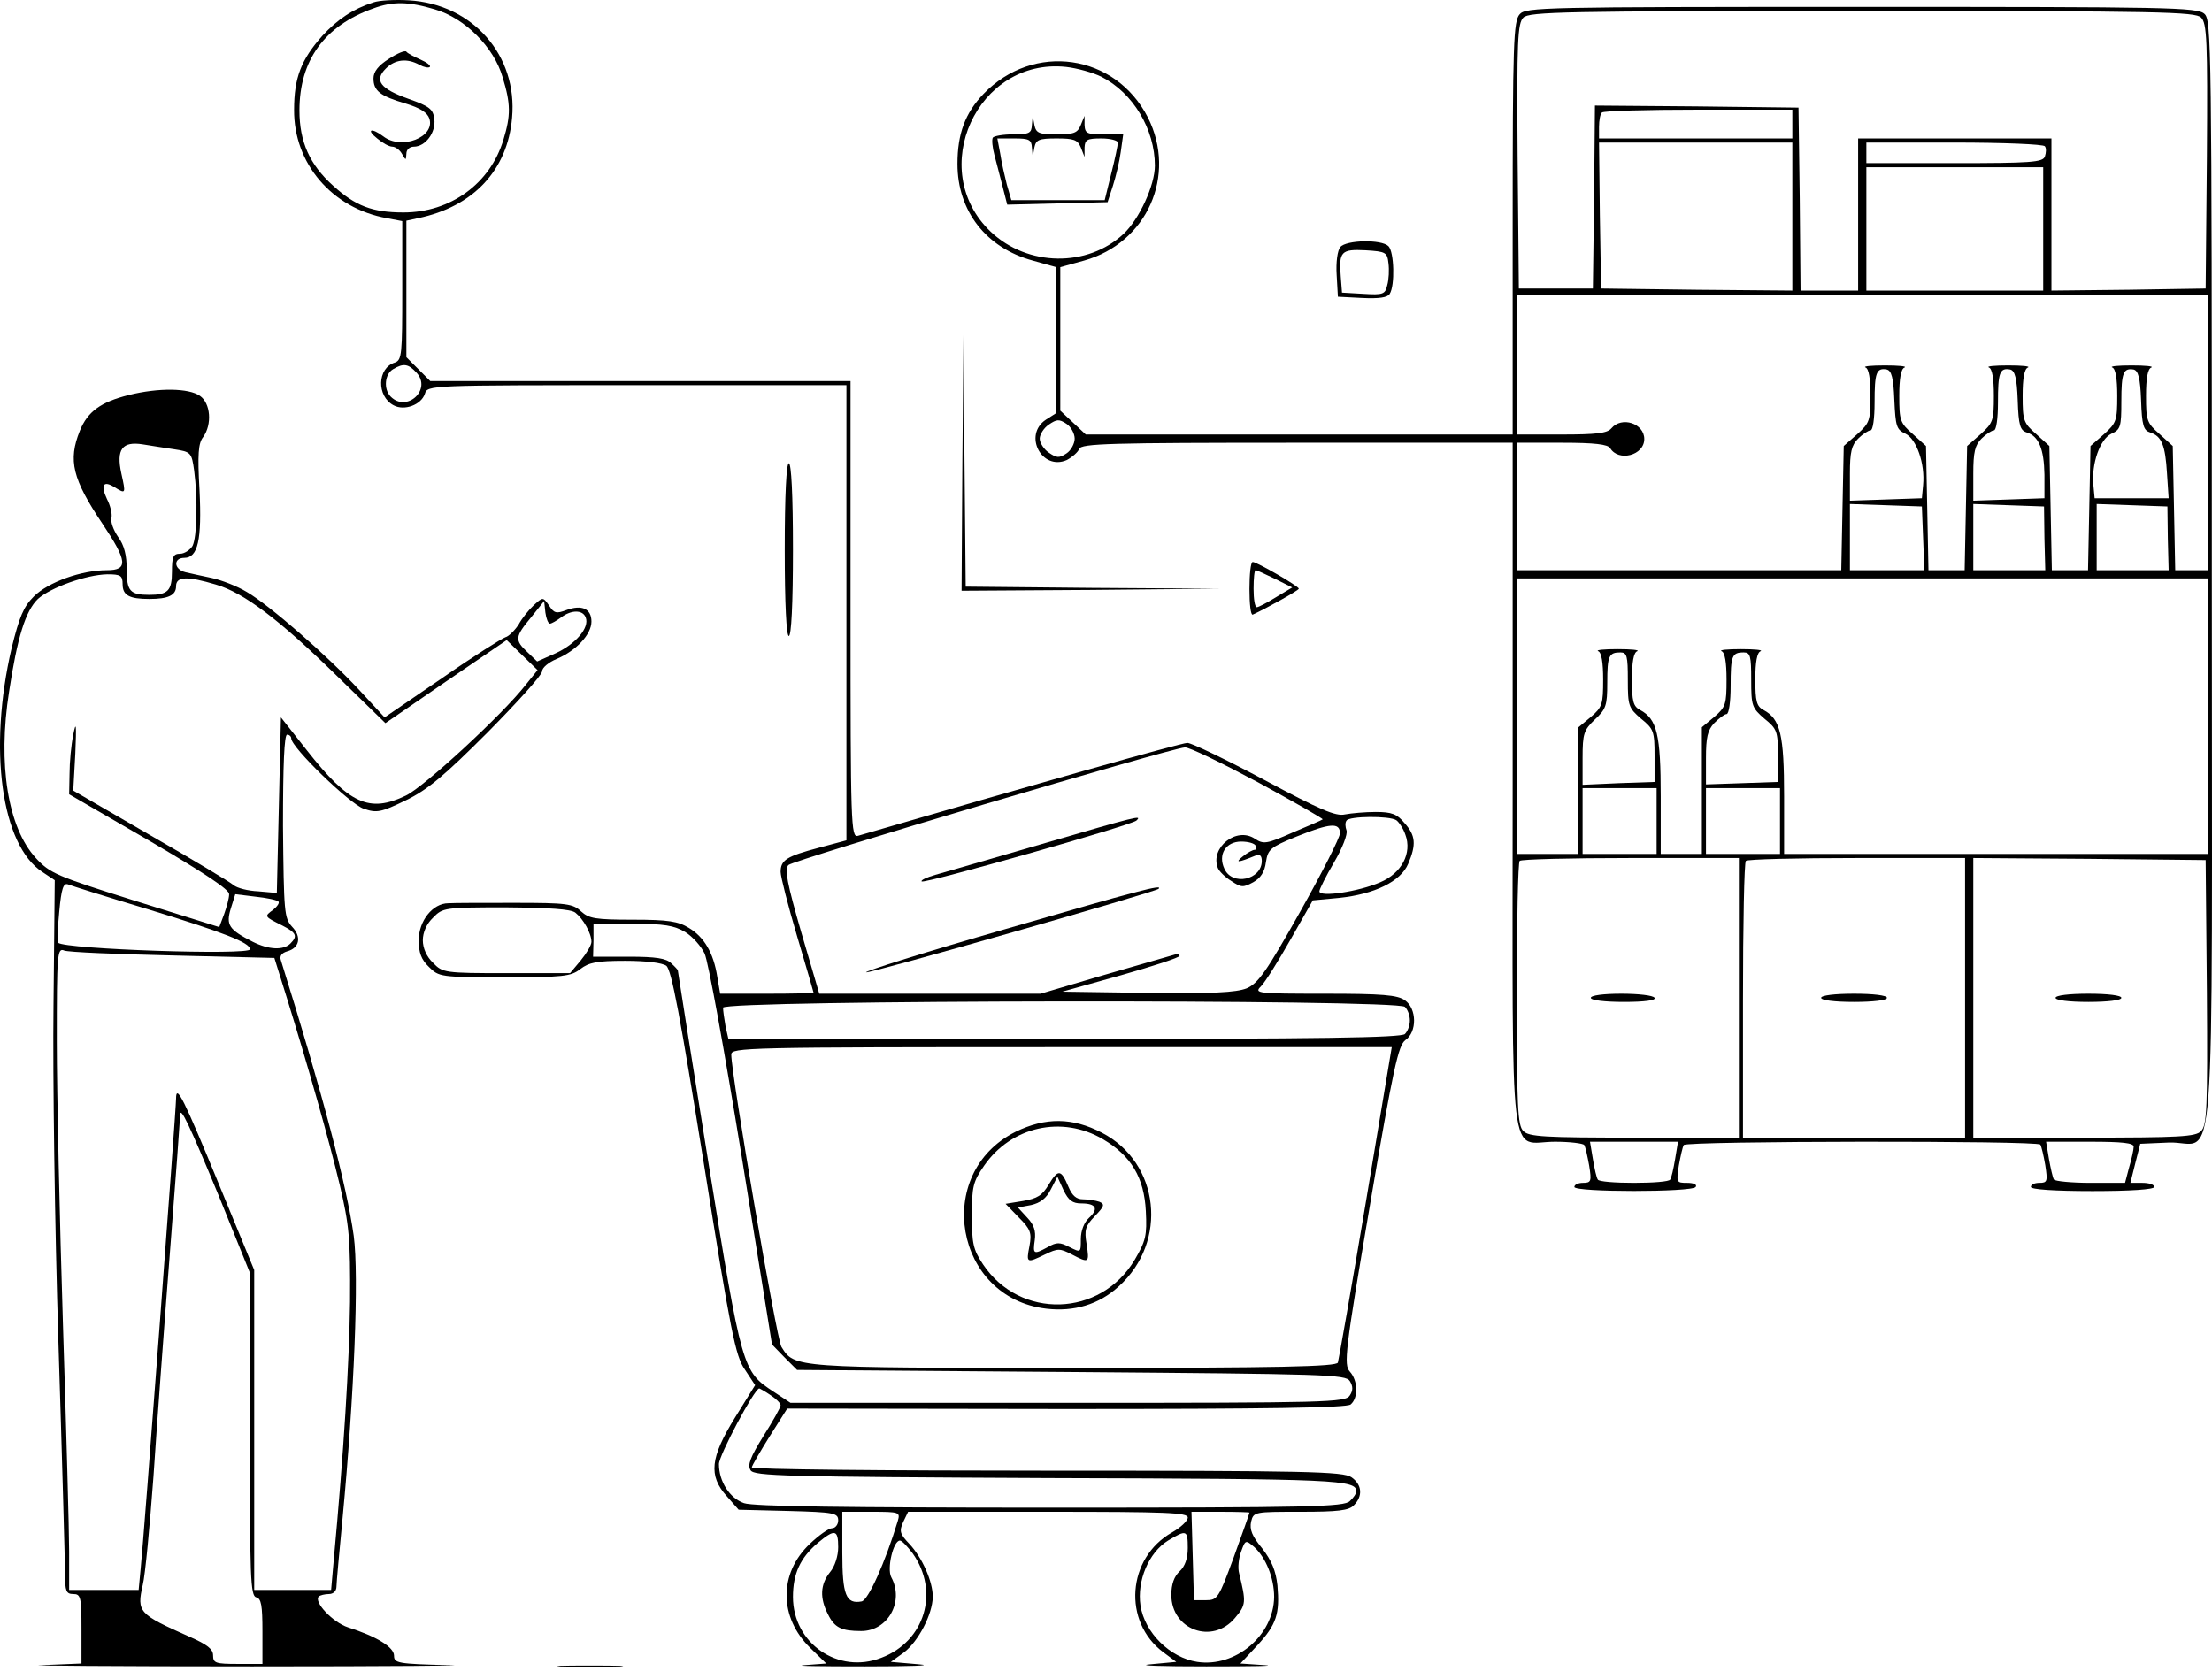 <svg width="311" height="235" viewBox="0 0 311 235" fill="none" xmlns="http://www.w3.org/2000/svg">
<path d="M52.509 0.333C49.618 1.259 47.478 2.704 45.339 5.017C42.332 8.371 41.349 10.973 41.349 15.425C41.291 23 46.669 29.302 54.417 30.69L56.556 31.095V40.867C56.556 49.829 56.499 50.639 55.516 50.986C53.029 51.737 52.914 55.727 55.342 56.999C56.846 57.809 59.216 56.942 59.737 55.38C60.084 54.166 60.315 54.166 89.573 54.166H119.005V86.2V118.176L115.131 119.216C110.563 120.431 109.753 120.951 109.753 122.628C109.753 123.264 110.794 127.369 112.066 131.648C113.338 135.927 114.379 139.512 114.379 139.57C114.379 139.685 111.43 139.743 107.787 139.743H101.253L100.848 137.373C100.328 134.019 98.998 131.764 96.859 130.492C95.355 129.567 93.968 129.335 88.995 129.335C83.675 129.335 82.808 129.162 81.709 128.179C80.553 127.08 79.685 126.965 72.4 126.965C68.005 126.965 63.784 126.965 63.032 127.022C60.835 127.022 58.869 129.509 58.869 132.226C58.869 133.961 59.216 134.944 60.315 135.985C61.703 137.373 61.934 137.43 70.896 137.43C79.223 137.43 80.264 137.315 81.594 136.274C82.808 135.349 83.906 135.118 87.896 135.118C90.903 135.118 93.1 135.407 93.678 135.811C94.43 136.39 95.644 143.039 98.94 163.508C102.757 187.447 103.393 190.685 104.722 192.593L106.168 194.79L103.335 199.358C99.865 204.967 99.576 207.511 102.178 210.402L103.855 212.31L110.852 212.484C117.27 212.657 117.848 212.773 117.848 213.814C117.848 214.392 117.443 214.912 116.981 214.912C116.518 214.912 115.131 215.895 113.858 217.11C109.464 221.273 109.522 227.46 113.916 231.739L116.171 233.936L113.107 234.167C111.43 234.283 115.246 234.341 121.607 234.341C127.967 234.341 131.379 234.225 129.239 234.052L125.249 233.705L127.1 232.375C129.124 230.814 131.09 227.055 131.147 224.569C131.147 222.372 129.644 219.018 127.851 217.11C126.522 215.722 126.406 215.317 126.984 214.045L127.678 212.6H147.338C164.048 212.6 166.997 212.715 166.997 213.409C166.997 213.872 166.014 214.797 164.8 215.491C158.44 219.076 157.803 228.096 163.586 232.375L165.378 233.705L161.678 234.052C159.712 234.225 163.239 234.341 169.599 234.341C175.96 234.341 179.66 234.283 177.81 234.167L174.399 233.936L176.769 231.392C179.487 228.443 179.949 226.94 179.603 222.95C179.371 220.868 178.793 219.48 177.463 217.746C176.018 216.011 175.671 215.086 175.902 213.987C176.249 212.6 176.364 212.6 182.841 212.6C188.102 212.6 189.664 212.426 190.358 211.674C191.63 210.402 191.514 208.783 190.011 207.742C188.854 206.933 183.824 206.817 147.222 206.817C124.382 206.817 105.705 206.644 105.705 206.355C105.705 206.123 106.862 204.158 108.192 202.018L110.678 198.086L149.882 198.144C178.504 198.144 189.317 197.971 189.895 197.508C190.994 196.583 190.936 194.154 189.779 192.882C188.912 191.899 189.085 190.164 192.613 169.464C195.908 150.036 196.602 147.029 197.585 146.277C199.262 145.121 199.204 141.825 197.527 140.668C196.487 139.917 194.347 139.743 186.252 139.743C176.654 139.743 176.307 139.685 177.29 138.703C177.868 138.124 179.718 135.175 181.453 132.111L184.575 126.618L188.276 126.271C193.249 125.75 196.949 123.958 197.99 121.471C199.147 118.754 199.031 117.482 197.47 115.747C196.429 114.475 195.677 114.186 193.422 114.186C191.977 114.186 190.011 114.359 189.085 114.533C187.813 114.822 185.616 113.897 177.752 109.676C172.433 106.842 167.518 104.472 166.939 104.472C166.072 104.472 144.793 110.485 120.624 117.539C119.641 117.829 119.583 116.036 119.583 85.737V53.588H90.036H60.488L58.812 51.911L57.135 50.234V40.636V31.037L58.754 30.69C66.56 29.071 71.359 23.925 71.995 16.581C72.805 7.793 66.444 0.565 57.482 0.044C55.573 -0.071 53.318 0.044 52.509 0.333ZM61.124 1.316C65.345 2.531 69.451 6.636 70.665 10.857C71.822 14.616 71.822 16.235 70.781 19.646C68.93 25.833 63.322 29.881 56.73 29.881C52.335 29.881 49.965 28.956 46.842 26.122C43.546 23.173 42.101 19.935 42.101 15.541C42.101 8.486 45.628 3.629 52.451 1.201C55.227 0.16 57.482 0.218 61.124 1.316ZM58.58 52.431C60.72 54.802 57.192 58.04 54.937 55.785C53.897 54.744 54.07 52.605 55.284 51.911C56.73 51.044 57.424 51.159 58.58 52.431ZM176.885 110.023C181.973 112.798 186.021 115.111 185.963 115.227C185.847 115.342 183.939 116.152 181.742 117.077C178.099 118.696 177.637 118.754 176.422 117.944C173.82 116.21 170.12 119.216 171.218 122.05C171.392 122.512 172.259 123.38 173.126 123.9C174.514 124.825 174.803 124.825 176.191 124.073C177.232 123.495 177.81 122.628 177.984 121.24C178.273 119.448 178.562 119.159 182.262 117.655C187.004 115.747 188.392 115.631 188.392 117.193C188.392 117.771 185.847 122.801 182.783 128.237C178.041 136.679 176.885 138.298 175.266 138.992C173.762 139.57 170.524 139.743 161.331 139.628L149.361 139.454L157.63 137.141C162.14 135.869 165.841 134.655 165.841 134.424C165.841 134.192 165.494 134.077 165.147 134.25C164.742 134.366 160.348 135.638 155.317 137.083L146.297 139.743H130.743H115.188L112.644 131.07C110.678 124.247 110.273 122.223 110.852 121.645C111.546 120.951 164.569 105.223 166.592 105.108C167.171 105.05 171.797 107.305 176.885 110.023ZM196.313 115.342C196.66 115.574 197.296 116.499 197.585 117.366C198.568 119.968 197.065 122.801 194.058 124.073C190.994 125.403 185.5 126.213 185.5 125.346C185.5 125.056 186.426 123.206 187.582 121.24C188.738 119.274 189.49 117.308 189.317 116.788C189.143 116.325 189.085 115.689 189.317 115.4C189.664 114.764 195.33 114.706 196.313 115.342ZM176.538 118.927C176.711 119.216 176.654 119.505 176.422 119.505C176.133 119.505 175.382 119.91 174.745 120.431C173.589 121.356 173.994 121.356 176.538 120.315C177.116 120.084 177.405 120.315 177.405 121.067C177.405 123.726 173.242 124.652 172.143 122.165C171.218 120.199 172.317 118.349 174.514 118.349C175.439 118.349 176.364 118.58 176.538 118.927ZM80.9 128.352C81.998 129.22 83.155 131.243 83.155 132.458C83.155 132.92 82.461 134.077 81.651 135.06L80.148 136.852H71.243C62.512 136.852 62.223 136.794 60.893 135.407C59.968 134.539 59.447 133.325 59.447 132.226C59.447 131.128 59.968 129.913 60.893 129.046C62.223 127.658 62.512 127.601 71.128 127.601C77.141 127.658 80.264 127.832 80.9 128.352ZM96.338 131.07C97.379 131.706 98.593 133.094 99.056 134.077C99.576 135.118 101.889 147.954 104.26 162.525L108.539 189.066L110.273 190.858L112.066 192.651L150.633 192.94C186.483 193.229 189.201 193.287 189.779 194.212C190.242 194.964 190.242 195.542 189.779 196.236C189.201 197.219 186.657 197.277 150.113 197.277H111.141L108.77 195.715C104.376 192.824 104.318 192.651 99.576 163.335C97.206 148.648 95.297 136.563 95.297 136.447C95.297 136.39 94.893 135.927 94.372 135.464C93.678 134.771 92.233 134.539 88.417 134.539H83.386L83.444 132.226V129.913H88.937C93.389 129.913 94.777 130.145 96.338 131.07ZM197.527 141.594C197.932 141.998 198.221 142.808 198.221 143.502C198.221 144.196 197.932 145.005 197.527 145.41C197.007 145.93 185.558 146.104 149.593 146.104H102.41L102.005 144.311C101.831 143.328 101.658 142.114 101.658 141.709C101.658 140.611 196.429 140.495 197.527 141.594ZM192.034 169.059C190.011 181.086 188.218 191.263 188.102 191.61C187.929 192.188 179.949 192.362 151.038 192.362C111.488 192.362 111.719 192.362 109.869 189.413C109.175 188.314 102.814 151.134 102.814 148.301C102.814 147.318 104.665 147.26 149.246 147.26H195.677L192.034 169.059ZM108.307 196.178C109.117 196.698 109.753 197.334 109.753 197.624C109.753 197.913 108.654 199.879 107.324 201.96C105.474 204.967 105.069 206.008 105.532 206.76C106.052 207.569 110.042 207.685 147.627 207.858C188.334 207.974 190.704 208.089 190.704 209.766C190.704 209.998 190.3 210.634 189.779 211.096C188.97 211.906 184.344 212.021 147.685 212.021C119.005 212.021 105.879 211.848 104.607 211.385C102.583 210.691 101.08 208.321 101.08 205.892C101.08 204.678 106.052 195.311 106.746 195.253C106.804 195.253 107.556 195.658 108.307 196.178ZM126.232 213.872C124.44 219.77 122.069 225.031 121.144 225.205C118.947 225.61 118.426 224.338 118.426 218.324V212.6H122.532C126.464 212.6 126.579 212.657 126.232 213.872ZM175.671 212.715C175.671 212.831 174.688 215.606 173.473 218.96C171.334 224.8 171.16 225.031 169.541 225.031H167.865L167.691 218.787L167.518 212.6H171.623C173.82 212.6 175.671 212.657 175.671 212.715ZM117.848 217.572C117.848 218.787 117.386 220.29 116.692 221.099C115.304 222.834 115.246 224.742 116.403 226.997C117.328 228.906 118.311 229.368 121.086 229.368C124.845 229.368 127.158 225.205 125.307 221.793C124.671 220.579 125.596 216.647 126.522 216.647C126.811 216.647 127.562 217.457 128.314 218.44C132.13 223.817 130.049 230.814 123.92 233.127C117.848 235.497 111.488 231.103 111.488 224.569C111.488 221.273 112.529 219.076 114.957 216.994C117.386 214.97 117.848 215.086 117.848 217.572ZM166.997 217.688C166.997 219.191 166.592 220.29 165.841 220.984C165.089 221.678 164.684 222.776 164.684 224.28C164.684 229.195 170.467 231.334 173.647 227.518C175.208 225.667 175.208 225.321 174.225 221.273C173.994 220.463 174.167 219.076 174.514 218.151C175.092 216.532 175.15 216.532 176.364 217.572C177.984 219.076 179.14 221.909 179.14 224.569C179.082 230.004 173.705 234.514 168.327 233.705C164.511 233.127 160.926 229.599 160.348 225.783C159.827 222.314 161.504 218.324 164.222 216.647C166.824 215.086 166.997 215.144 166.997 217.688Z" fill="black"/>
<path d="M54.707 8.255C53.145 9.238 52.509 10.105 52.509 11.031C52.509 12.765 53.434 13.517 57.02 14.558C59.101 15.194 60.084 15.83 60.373 16.697C61.183 19.299 56.441 21.149 53.897 19.184C52.22 17.912 51.411 18.201 53.03 19.473C53.781 20.109 54.707 20.629 55.169 20.629C55.574 20.629 56.21 21.092 56.499 21.612C57.077 22.595 57.077 22.595 57.135 21.612C57.135 21.034 57.598 20.629 58.176 20.629C59.795 20.629 61.298 18.663 61.067 16.755C60.894 15.367 60.431 14.963 57.482 13.922C53.434 12.476 52.567 11.32 54.244 9.643C55.516 8.371 57.193 8.139 58.985 9.122C59.621 9.469 60.258 9.585 60.431 9.412C60.604 9.238 60.026 8.776 59.101 8.371C58.176 7.966 57.309 7.503 57.135 7.272C56.962 7.041 55.863 7.503 54.707 8.255Z" fill="black"/>
<path d="M146.471 118.696C139.474 120.72 132.767 122.685 131.495 123.032C130.28 123.379 129.413 123.784 129.587 123.958C129.991 124.305 158.96 116.094 159.77 115.4C160.637 114.59 159.943 114.764 146.471 118.696Z" fill="black"/>
<path d="M141.324 130.665C130.223 133.845 121.434 136.621 121.78 136.736C122.359 136.91 162.372 125.461 162.892 124.998C163.586 124.305 160.059 125.23 141.324 130.665Z" fill="black"/>
<path d="M142.77 159.171C131.148 165.012 134.212 182.532 147.107 184.035C150.981 184.498 154.508 183.457 157.283 180.913C164.28 174.61 163.066 163.508 154.913 159.287C150.807 157.148 146.991 157.09 142.77 159.171ZM155.086 160.212C159.018 162.525 160.868 165.59 161.1 170.331C161.273 173.743 161.1 174.494 159.538 177.154C154.739 185.249 143.406 185.596 138.202 177.79C136.814 175.709 136.641 174.841 136.641 170.909C136.641 166.862 136.814 166.168 138.375 163.913C142.192 158.42 149.304 156.801 155.086 160.212Z" fill="black"/>
<path d="M147.453 166.573C146.528 168.134 145.834 168.539 143.868 168.886L141.382 169.29L143.232 171.199C144.909 172.875 145.082 173.396 144.736 175.246C144.273 177.617 144.331 177.675 146.933 176.403C148.725 175.535 149.014 175.535 150.691 176.403C153.12 177.675 153.178 177.617 152.773 174.957C152.426 172.933 152.599 172.413 153.929 171.025C155.259 169.637 155.375 169.348 154.565 169.001C154.045 168.828 153.004 168.654 152.252 168.654C151.327 168.654 150.749 168.134 150.229 166.92C149.188 164.433 148.783 164.376 147.453 166.573ZM152.021 169.233C154.103 169.233 154.508 169.984 153.12 171.256C152.426 171.892 151.963 173.049 151.963 174.263C151.963 176.171 151.963 176.171 150.344 175.362C149.014 174.668 148.552 174.668 147.338 175.362C145.314 176.46 145.198 176.403 145.487 174.379C145.661 173.107 145.372 172.239 144.446 171.256L143.117 169.811L144.967 169.464C146.239 169.175 147.106 168.539 147.742 167.267L148.667 165.474L149.535 167.382C150.229 168.828 150.807 169.233 152.021 169.233Z" fill="black"/>
<path d="M213.66 2.01C212.793 2.993 212.677 5.884 212.677 32.078V61.105H182.668H152.658L150.865 59.428L149.073 57.751V47.69V37.571L152.426 36.646C161.273 34.16 165.494 24.677 161.389 16.524C156.821 7.561 145.314 5.884 138.26 13.228C135.716 15.888 134.617 18.779 134.617 23.058C134.617 29.649 138.607 34.853 145.199 36.646L148.495 37.571V47.806V58.098L147.049 59.023C143.811 61.163 146.471 66.251 149.998 64.69C150.75 64.285 151.559 63.591 151.733 63.129C152.022 62.377 155.896 62.261 182.379 62.261H212.677V110.427C212.677 165.937 212.041 160.559 218.633 160.559C220.715 160.559 222.565 160.791 222.739 161.022C222.912 161.311 223.201 162.641 223.432 163.913C223.779 166.11 223.722 166.342 222.565 166.342C221.929 166.342 221.351 166.573 221.351 166.92C221.351 167.672 237.946 167.672 238.408 166.92C238.64 166.573 238.119 166.342 237.194 166.342C235.691 166.342 235.691 166.284 236.038 163.913C236.269 162.641 236.558 161.311 236.732 161.022C237.079 160.444 286.517 160.386 286.864 160.964C287.037 161.253 287.326 162.525 287.558 163.855C287.904 166.11 287.847 166.342 286.748 166.342C286.054 166.342 285.534 166.573 285.534 166.92C285.534 167.267 288.83 167.498 294.207 167.498C299.585 167.498 302.88 167.267 302.88 166.92C302.88 166.573 302.129 166.342 301.204 166.342H299.527L300.221 163.566L300.915 160.848L304.904 160.675C311.727 160.386 310.976 170.042 310.976 80.764C310.976 6.058 310.918 2.82 309.935 1.952C308.952 1.027 304.789 0.969 261.711 0.969C216.783 0.969 214.528 1.027 213.66 2.01ZM309.472 2.473C310.282 3.282 310.397 5.653 310.282 21.959L310.108 40.578L299.295 40.751L288.425 40.867V30.17V19.473H274.837H261.248V30.17V40.867H257.201H253.153L253.038 27.973L252.864 15.136L238.582 14.963L224.242 14.847L224.126 27.683L223.953 40.578H218.749H213.545L213.371 21.959C213.256 5.653 213.371 3.282 214.181 2.473C214.99 1.663 219.905 1.548 261.827 1.548C303.748 1.548 308.663 1.663 309.472 2.473ZM154.855 10.799C159.307 13.054 162.372 18.201 162.372 23.289C162.372 26.064 160.175 30.806 157.977 32.887C152.889 37.629 144.505 37.513 139.301 32.598C130.165 23.925 137.393 8.082 149.882 9.412C151.444 9.585 153.699 10.221 154.855 10.799ZM251.997 17.449V19.473H238.408H224.82V17.854C224.82 16.928 224.994 16.003 225.225 15.83C225.398 15.598 231.528 15.425 238.813 15.425H251.997V17.449ZM251.997 30.459V40.867L238.582 40.751L225.109 40.578L224.936 30.285L224.82 20.051H238.408H251.997V30.459ZM287.5 20.571C287.731 20.86 287.673 21.496 287.5 22.017C287.211 22.826 285.534 22.942 274.779 22.942H262.405V21.496V20.051H274.779C281.602 20.051 287.326 20.282 287.5 20.571ZM287.268 32.194V40.867H274.837H262.405V32.194V23.52H274.837H287.268V32.194ZM310.397 60.816V80.186H308.142H305.829L305.656 71.455L305.482 62.724L303.632 61.047C301.84 59.486 301.724 59.139 301.724 55.669C301.724 53.241 301.955 51.853 302.476 51.68C302.823 51.506 301.608 51.391 299.7 51.391C297.792 51.391 296.578 51.506 296.983 51.68C297.445 51.853 297.676 53.241 297.676 55.669C297.676 59.139 297.561 59.486 295.826 61.047L293.918 62.724L293.745 71.455L293.571 80.186H291.027H288.483L288.309 71.455L288.136 62.724L286.285 61.047C284.493 59.486 284.377 59.139 284.377 55.669C284.377 53.241 284.609 51.853 285.129 51.68C285.476 51.506 284.262 51.391 282.354 51.391C280.445 51.391 279.231 51.506 279.636 51.68C280.098 51.853 280.33 53.241 280.33 55.669C280.33 59.139 280.214 59.486 278.479 61.047L276.571 62.724L276.398 71.455L276.224 80.186H273.68H271.136L270.962 71.455L270.789 62.724L268.939 61.047C267.146 59.486 267.031 59.139 267.031 55.669C267.031 53.241 267.262 51.853 267.782 51.68C268.129 51.506 266.915 51.391 265.007 51.391C263.099 51.391 261.884 51.506 262.289 51.68C262.752 51.853 262.983 53.241 262.983 55.669C262.983 59.139 262.867 59.486 261.133 61.047L259.225 62.724L259.051 71.455L258.878 80.186H236.038H213.256V71.224V62.261H219.616C224.242 62.261 226.034 62.492 226.381 63.013C227.538 64.979 231.181 64.054 231.181 61.741C231.181 59.544 228 58.503 226.555 60.237C225.977 60.931 224.415 61.105 219.558 61.105H213.256V51.275V41.445H261.827H310.397V60.816ZM266.337 56.248C266.51 59.948 266.626 60.411 267.898 60.989C269.459 61.741 270.673 65.21 270.384 68.217L270.211 70.067L265.18 70.241L260.092 70.414V66.598C260.092 63.591 260.323 62.608 261.248 61.683C261.884 61.047 262.694 60.527 262.983 60.527C263.33 60.527 263.561 58.85 263.561 56.595C263.561 52.431 263.793 51.68 265.296 51.969C265.932 52.142 266.221 53.125 266.337 56.248ZM283.683 56.306C283.799 59.833 284.03 60.527 284.956 60.816C286.632 61.336 287.384 63.129 287.442 66.771V70.067L282.469 70.241L277.439 70.414V66.598C277.439 63.591 277.67 62.608 278.595 61.683C279.231 61.047 280.041 60.527 280.33 60.527C280.677 60.527 280.908 58.85 280.908 56.595C280.908 52.431 281.139 51.68 282.643 51.969C283.279 52.142 283.568 53.125 283.683 56.306ZM301.03 56.306C301.146 59.833 301.377 60.527 302.302 60.816C303.921 61.336 304.442 62.608 304.673 66.598L304.904 70.067H299.7H294.496L294.323 68.217C294.034 65.21 295.248 61.741 296.867 60.989C298.139 60.411 298.255 60.006 298.255 56.479C298.255 52.374 298.544 51.737 299.989 51.969C300.625 52.142 300.915 53.125 301.03 56.306ZM151.097 61.683C151.097 62.377 150.576 63.36 149.94 63.765C148.899 64.459 148.552 64.401 147.454 63.649C146.76 63.186 146.182 62.261 146.182 61.683C146.182 61.105 146.76 60.18 147.454 59.717C148.552 58.965 148.899 58.907 149.94 59.601C150.576 60.006 151.097 60.989 151.097 61.683ZM270.384 75.676L270.558 80.186H265.296H260.092V75.56V70.877L265.18 71.05L270.211 71.224L270.384 75.676ZM287.442 75.734L287.558 80.186H282.527H277.439V75.56V70.877L282.411 71.05L287.384 71.224L287.442 75.734ZM304.789 75.734L304.904 80.186H299.874H294.785V75.56V70.877L299.758 71.05L304.731 71.224L304.789 75.734ZM310.397 100.713V120.084H280.619H250.84V111.989C250.84 103.315 250.32 101.118 247.949 99.846C246.966 99.325 246.793 98.632 246.793 95.509C246.793 93.138 247.024 91.751 247.544 91.577C247.891 91.404 246.677 91.288 244.769 91.288C242.861 91.288 241.647 91.404 242.051 91.577C242.514 91.751 242.745 93.138 242.745 95.567C242.745 99.036 242.63 99.441 241.01 100.829L239.276 102.274V111.179V120.084H236.385H233.494V111.989C233.494 103.315 232.973 101.118 230.602 99.846C229.619 99.325 229.446 98.632 229.446 95.509C229.446 93.138 229.677 91.751 230.198 91.577C230.545 91.404 229.33 91.288 227.422 91.288C225.514 91.288 224.3 91.404 224.705 91.577C225.167 91.751 225.398 93.138 225.398 95.567C225.398 99.036 225.283 99.441 223.664 100.829L221.929 102.274V111.179V120.084H217.592H213.256V100.713V81.343H261.827H310.397V100.713ZM228.868 95.625C228.868 99.268 228.983 99.557 230.718 101.06C232.511 102.506 232.626 102.853 232.626 106.264V109.965L227.596 110.138L222.507 110.369V106.611C222.507 103.142 222.681 102.679 224.242 101.176C225.803 99.73 225.977 99.21 225.977 96.029C225.977 92.213 226.208 91.751 227.827 91.751C228.752 91.751 228.868 92.271 228.868 95.625ZM246.214 95.625C246.214 99.268 246.33 99.557 248.065 101.06C249.857 102.506 249.973 102.853 249.973 106.264V109.965L244.942 110.138L239.854 110.312V106.611C239.854 103.72 240.085 102.679 241.01 101.696C241.704 101.002 242.456 100.424 242.745 100.424C243.092 100.424 243.323 98.632 243.323 96.492C243.323 92.213 243.497 91.751 245.174 91.751C246.099 91.751 246.214 92.271 246.214 95.625ZM232.915 115.458V120.084H227.711H222.507V115.458V110.832H227.711H232.915V115.458ZM250.262 115.458V120.084H245.058H239.854V115.458V110.832H245.058H250.262V115.458ZM244.48 140.322V159.981H229.793C217.188 159.981 214.933 159.865 214.181 159.056C213.371 158.304 213.256 155.702 213.256 139.801C213.256 129.682 213.429 121.24 213.66 121.067C213.834 120.835 220.888 120.662 229.273 120.662H244.48V140.322ZM276.282 140.322V159.981H260.67H245.058V140.726C245.058 130.087 245.232 121.24 245.463 121.067C245.636 120.835 252.691 120.662 261.075 120.662H276.282V140.322ZM310.282 139.57C310.397 155.876 310.282 158.246 309.472 159.056C308.721 159.865 306.465 159.981 292.993 159.981H277.439V140.322V120.662L293.802 120.778L310.108 120.951L310.282 139.57ZM235.517 162.988C235.286 164.376 234.997 165.648 234.823 165.879C234.708 166.168 232.395 166.342 229.735 166.342C227.075 166.342 224.762 166.168 224.647 165.879C224.473 165.648 224.184 164.376 223.953 162.988L223.548 160.559H229.735H235.922L235.517 162.988ZM299.989 161.253C299.989 161.658 299.7 162.988 299.353 164.144L298.775 166.342H293.918C291.258 166.342 288.945 166.11 288.772 165.879C288.598 165.59 288.309 164.26 288.078 162.988L287.673 160.559H293.86C298.37 160.559 299.989 160.733 299.989 161.253Z" fill="black"/>
<path d="M145.082 17.564C145.025 18.721 144.736 18.894 142.48 18.894C141.035 18.894 139.763 19.126 139.589 19.357C139.416 19.646 139.531 20.745 139.821 21.843C140.11 22.942 140.63 24.908 140.977 26.296L141.613 28.782L148.667 28.608L155.722 28.435L156.473 26.122C156.878 24.85 157.399 22.711 157.572 21.381L157.919 18.894H155.201C152.831 18.894 152.542 18.779 152.484 17.564V16.292L151.963 17.564C151.501 18.721 150.98 18.894 148.552 18.894C146.065 18.894 145.661 18.721 145.429 17.564L145.198 16.292L145.082 17.564ZM145.082 20.745L145.198 22.075L145.429 20.745C145.661 19.646 146.065 19.473 148.552 19.473C150.98 19.473 151.501 19.646 151.963 20.745L152.484 22.075V20.745C152.542 19.646 152.831 19.473 154.854 19.473C156.127 19.473 157.167 19.762 157.167 20.051C157.167 20.398 156.763 22.364 156.242 24.387L155.317 28.146H148.725H142.191L141.555 25.949C141.266 24.792 140.804 22.826 140.63 21.612L140.225 19.473H142.654C144.678 19.473 145.025 19.646 145.082 20.745Z" fill="black"/>
<path d="M223.664 140.321C223.664 140.668 225.63 140.9 228.348 140.9C231.297 140.9 232.858 140.668 232.627 140.321C232.453 139.974 230.314 139.743 227.943 139.743C225.457 139.743 223.664 139.974 223.664 140.321Z" fill="black"/>
<path d="M256.045 140.321C256.045 140.668 257.953 140.9 260.671 140.9C263.388 140.9 265.297 140.668 265.297 140.321C265.297 139.974 263.388 139.743 260.671 139.743C257.953 139.743 256.045 139.974 256.045 140.321Z" fill="black"/>
<path d="M289.003 140.321C289.003 140.668 290.911 140.9 293.629 140.9C296.346 140.9 298.255 140.668 298.255 140.321C298.255 139.974 296.346 139.743 293.629 139.743C290.911 139.743 289.003 139.974 289.003 140.321Z" fill="black"/>
<path d="M188.45 34.738C188.045 35.2 187.814 36.877 187.929 38.67L188.103 41.734L191.514 41.908C193.885 42.023 195.099 41.85 195.388 41.329C196.14 40.173 196.024 35.431 195.215 34.622C194.232 33.639 189.259 33.755 188.45 34.738ZM195.215 37.051C195.33 37.918 195.273 39.306 195.041 40.115C194.752 41.387 194.463 41.503 191.688 41.329L188.681 41.156L188.507 38.901C188.218 35.374 188.565 35.027 191.977 35.2C194.868 35.374 195.041 35.489 195.215 37.051Z" fill="black"/>
<path d="M135.311 64.401L135.195 83.077L153.294 82.962L171.334 82.788L153.583 82.673L135.774 82.499L135.6 64.112L135.484 45.782L135.311 64.401Z" fill="black"/>
<path d="M18.105 55.554C14.173 56.537 12.323 57.867 11.224 60.584C9.547 64.748 10.183 67.35 14.404 73.652C17.931 78.914 18.047 80.186 15.04 80.186C11.455 80.186 6.772 81.863 4.748 83.887C3.302 85.332 2.724 86.72 1.625 91.172C-1.67 105.339 0.18 118.869 5.962 122.628L7.697 123.784L7.523 141.42C7.408 151.192 7.697 172.529 8.217 188.892C8.738 205.256 9.142 219.885 9.142 221.389C9.142 223.759 9.316 224.164 10.299 224.164C11.34 224.164 11.455 224.569 11.455 229.079V233.936L5.846 234.167C2.724 234.225 16.081 234.341 35.452 234.341C54.88 234.341 67.254 234.225 63.091 234.167C55.921 233.994 55.4 233.878 55.4 232.837C55.4 231.623 52.914 230.12 48.924 228.848C46.785 228.154 44.067 225.263 44.819 224.511C44.992 224.338 45.686 224.164 46.264 224.164C46.843 224.164 47.305 223.759 47.305 223.123C47.305 222.603 47.71 218.208 48.172 213.409C49.791 196.294 50.485 179.467 49.734 173.801C48.751 166.746 45.397 153.91 39.499 135.06C39.268 134.424 39.615 134.019 40.367 133.788C42.101 133.325 42.448 131.764 41.06 130.318C39.962 129.104 39.904 128.294 39.788 116.152C39.788 107.594 39.962 103.315 40.367 103.315C40.656 103.315 40.945 103.546 40.945 103.836C40.945 105.108 49.213 113.087 51.121 113.723C52.972 114.359 53.55 114.244 57.019 112.567C60.142 111.063 62.455 109.097 68.584 102.968C72.747 98.747 76.216 94.931 76.216 94.41C76.216 93.89 77.141 93.138 78.24 92.676C81.016 91.519 83.155 89.207 83.155 87.414C83.155 85.621 81.825 84.986 79.628 85.795C78.24 86.315 77.893 86.258 77.199 85.159C76.332 83.945 76.332 83.945 75.06 85.101C74.366 85.737 73.383 86.951 72.921 87.819C72.4 88.628 71.533 89.496 71.07 89.611C70.55 89.785 66.502 92.329 62.108 95.394L54.07 100.887L50.543 97.07C45.975 92.156 37.88 85.101 34.7 83.251C33.37 82.441 31.115 81.574 29.785 81.285C28.455 80.996 26.778 80.649 26.084 80.475C24.407 80.071 24.35 78.451 25.911 78.451C27.819 78.451 28.397 75.965 28.05 68.911C27.761 63.88 27.877 62.319 28.571 61.452C29.843 59.659 29.611 56.71 28.108 55.669C26.547 54.571 22.268 54.513 18.105 55.554ZM24.523 63.186C26.836 63.533 26.952 63.649 27.299 66.193C27.819 70.183 27.703 75.503 27.067 76.775C26.72 77.353 25.911 77.873 25.333 77.873C24.35 77.873 24.176 78.278 24.176 80.418C24.176 83.077 23.598 83.656 20.996 83.656C18.278 83.656 17.816 83.135 17.816 80.071C17.816 78.105 17.469 76.659 16.602 75.503C15.965 74.577 15.503 73.363 15.676 72.785C15.792 72.264 15.503 71.05 15.04 70.183C14.115 68.217 14.52 67.523 16.081 68.506C17.7 69.489 17.7 69.489 17.064 66.598C16.312 63.186 17.18 62.03 20.071 62.492C21.227 62.666 23.251 63.013 24.523 63.186ZM17.238 82.152C17.238 83.713 18.163 84.234 20.996 84.234C23.656 84.234 24.754 83.713 24.754 82.441C24.754 81.053 26.316 80.996 30.363 82.21C34.295 83.366 39.268 87.125 47.421 95.104L54.186 101.696L62.686 95.856L71.244 90.016L73.441 92.156L75.58 94.237L73.903 96.319C70.665 100.482 59.621 110.659 57.077 111.873C51.931 114.359 49.098 113.087 43.142 105.512L39.499 100.887L39.21 113.203L38.921 125.577L36.319 125.346C34.873 125.288 33.312 124.883 32.85 124.478C32.387 124.073 27.125 120.893 21.169 117.482L10.299 111.179L10.588 105.975C10.761 101.87 10.704 101.291 10.299 103.315C10.01 104.761 9.778 107.189 9.778 108.808L9.721 111.699L20.996 118.233C28.686 122.744 32.271 125.114 32.214 125.75C32.214 126.329 31.867 127.543 31.52 128.526L30.826 130.376L18.972 126.675C7.928 123.206 7.003 122.801 5.037 120.662C1.105 116.383 -0.341 107.478 1.279 97.244C2.435 89.611 3.591 85.911 5.326 84.234C7.119 82.615 12.149 80.822 15.098 80.764C16.948 80.764 17.238 80.938 17.238 82.152ZM77.315 87.703C77.546 87.703 78.24 87.298 78.876 86.836C80.322 85.737 81.941 85.737 82.346 86.836C82.924 88.281 80.9 90.594 78.124 91.866L75.522 93.023L74.135 91.693C72.342 90.016 72.4 89.553 74.655 86.836L76.505 84.523L76.679 86.142C76.795 87.009 77.084 87.703 77.315 87.703ZM20.88 127.89C31.462 131.128 35.163 132.573 35.163 133.498C35.163 134.366 9.085 133.498 8.159 132.573C8.044 132.458 8.102 130.492 8.333 128.179C8.622 124.999 8.911 124.131 9.547 124.363C9.952 124.536 15.098 126.155 20.88 127.89ZM39.152 126.791C39.326 126.965 38.979 127.485 38.401 127.948C37.128 128.873 37.128 128.873 39.673 130.145C41.696 131.186 41.87 131.648 40.829 132.689C39.846 133.672 37.764 133.556 35.567 132.458C32.156 130.723 31.751 130.087 32.445 127.774L33.081 125.75L35.914 126.097C37.533 126.271 38.921 126.56 39.152 126.791ZM24.292 134.366L38.574 134.713L40.309 140.264C43.315 149.978 46.206 160.097 47.768 166.631C49.098 172.355 49.271 174.032 49.213 183.11C49.098 191.784 48.346 204.042 46.9 219.654L46.553 223.586H41.176H35.741V201.093V178.6L30.768 166.515C25.853 154.546 24.754 152.349 24.754 154.488C24.754 156.107 20.186 216.878 19.782 220.521L19.493 223.586H14.578H9.721V218.208C9.721 215.317 9.316 200.919 8.853 186.29C8.391 171.661 7.986 153.736 7.986 146.451C7.986 134.135 8.044 133.267 9.027 133.672C9.547 133.903 16.428 134.192 24.292 134.366ZM30.768 168.192L35.163 179.063V201.729C35.105 221.793 35.22 224.453 36.03 224.627C36.724 224.8 36.897 225.725 36.897 229.426V233.994H33.428C30.305 233.994 29.958 233.878 29.958 232.78C29.958 231.912 29.149 231.276 26.663 230.178C19.493 226.997 19.203 226.708 20.071 222.892C20.418 221.504 21.054 214.681 21.574 207.685C22.037 200.688 23.078 186.522 23.887 176.171C24.697 165.821 25.333 157.148 25.333 156.801C25.333 155.471 26.605 158.131 30.768 168.192Z" fill="black"/>
<path d="M110.332 77.295C110.332 84.985 110.563 89.438 110.91 89.438C111.257 89.438 111.488 84.985 111.488 77.295C111.488 69.605 111.257 65.152 110.91 65.152C110.563 65.152 110.332 69.605 110.332 77.295Z" fill="black"/>
<path d="M175.671 82.846C175.671 84.928 175.844 86.547 176.133 86.431C178.042 85.564 182.61 83.019 182.61 82.788C182.61 82.441 176.712 79.03 176.133 79.03C175.844 79.03 175.671 80.764 175.671 82.846ZM179.256 81.4L181.684 82.615L179.372 84.002C178.157 84.754 176.943 85.39 176.712 85.39C176.423 85.39 176.249 84.234 176.249 82.788C176.249 81.343 176.365 80.186 176.538 80.186C176.712 80.186 177.926 80.764 179.256 81.4Z" fill="black"/>
<path d="M79.281 234.399C81.42 234.514 84.832 234.514 86.798 234.399C88.764 234.283 87.029 234.225 82.866 234.225C78.761 234.225 77.142 234.283 79.281 234.399Z" fill="black"/>
</svg>
